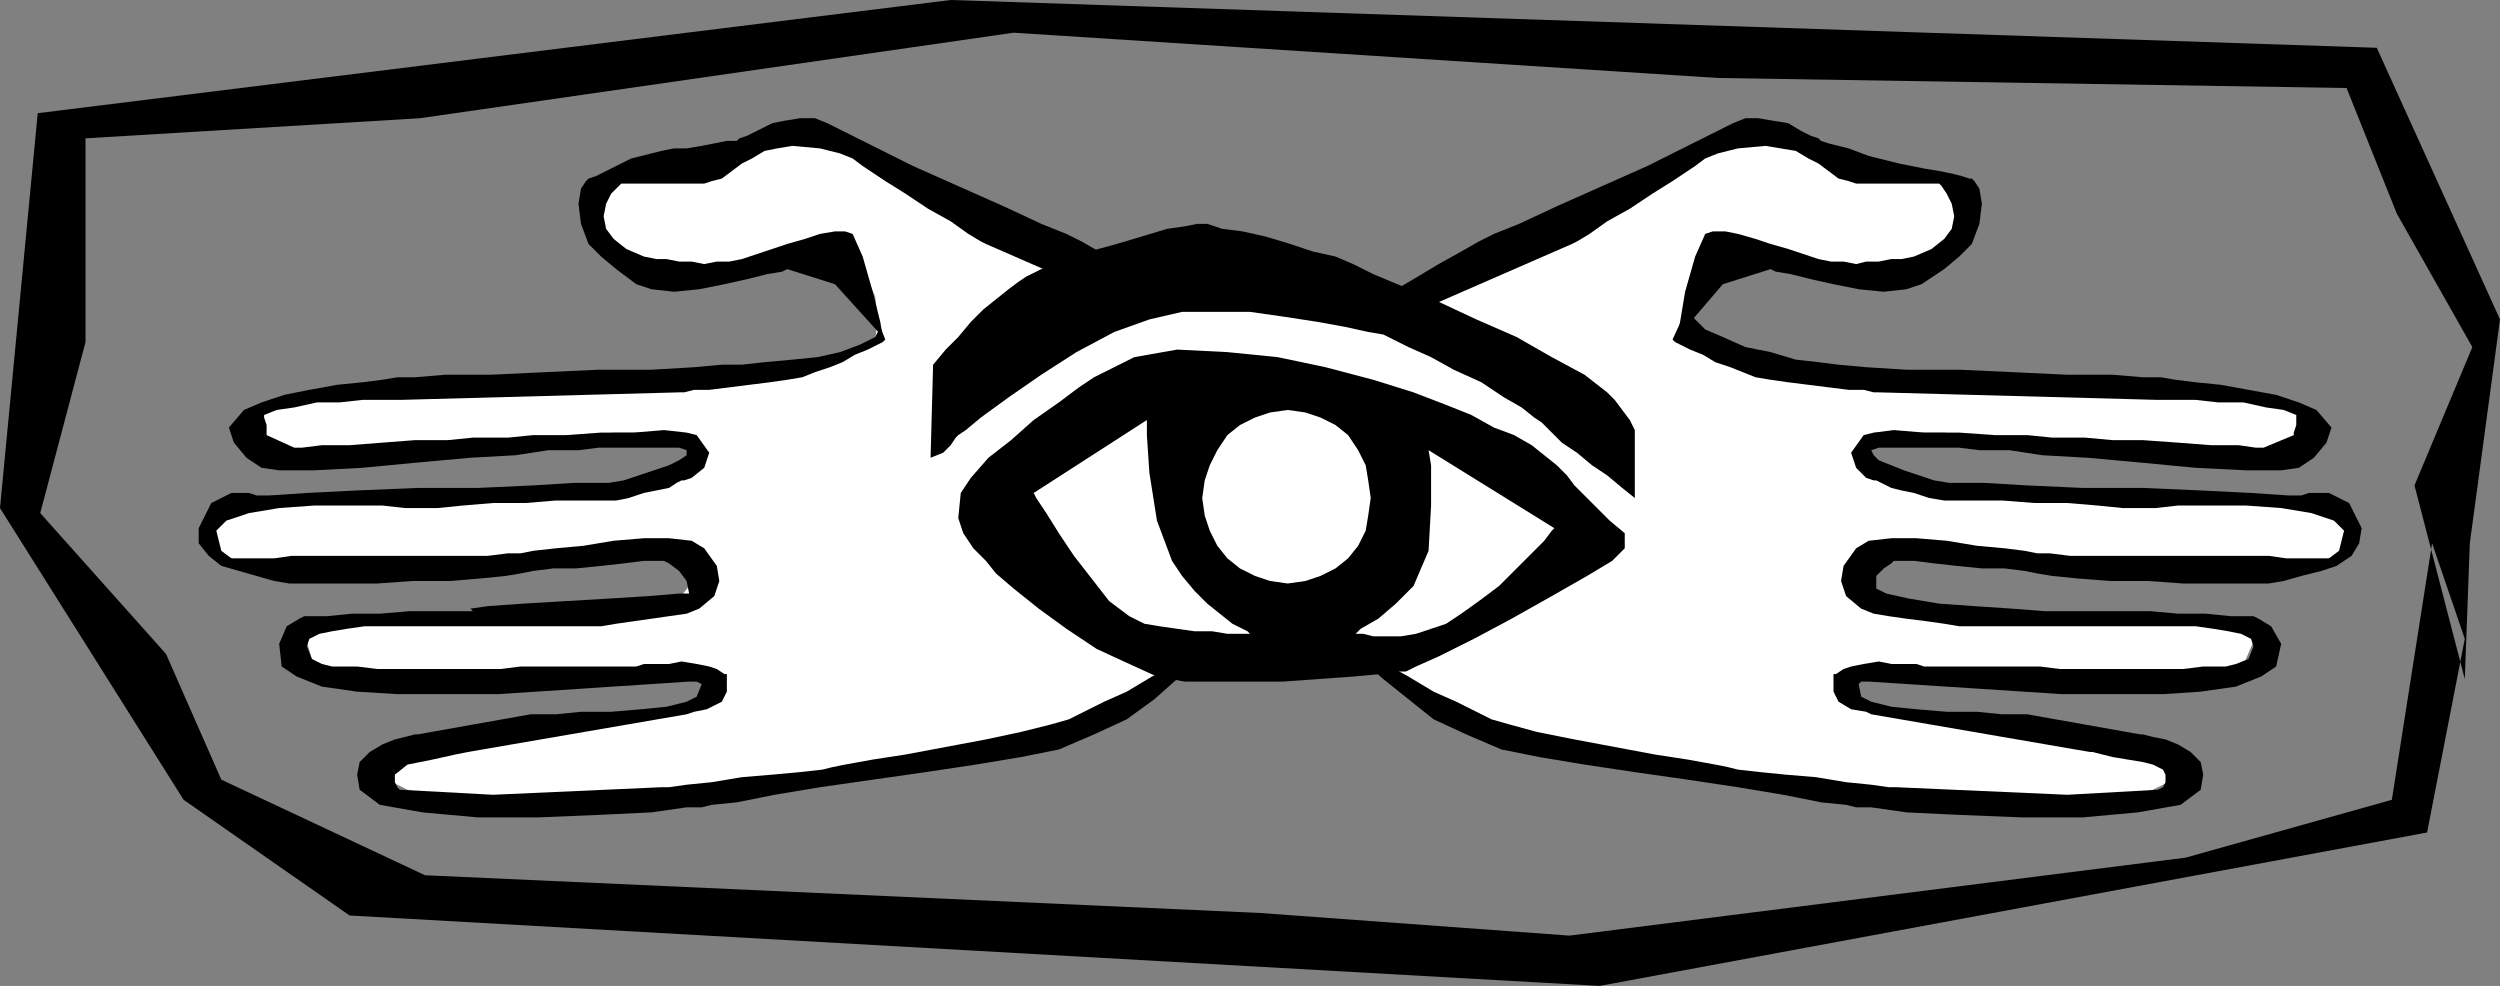 <?xml version="1.0" encoding="UTF-8" standalone="no"?>
<!DOCTYPE svg PUBLIC "-//W3C//DTD SVG 1.0//EN" "http://www.w3.org/TR/2001/REC-SVG-20010904/DTD/svg10.dtd">
<svg xmlns="http://www.w3.org/2000/svg" xmlns:xlink="http://www.w3.org/1999/xlink" fill-rule="evenodd" height="0.392in" preserveAspectRatio="none" stroke-linecap="round" viewBox="0 0 994 392" width="0.994in">
<rect x="0" y="0" width="994" height="392" fill="#808080" stroke="none"/>
<style type="text/css">
.brush0 { fill: rgb(255,255,255); }
.pen0 { stroke: rgb(0,0,0); stroke-width: 1; stroke-linejoin: round; }
.brush1 { fill: none; }
.pen1 { stroke: none; }
.brush2 { fill: rgb(0,0,0); }
</style>
<g>
<polygon class="pen1 brush0" points="515,150 517,149 523,145 531,139 541,132 552,125 562,118 571,111 577,106 583,102 590,99 599,96 609,93 619,89 630,85 642,80 653,74 663,68 669,63 674,59 677,56 680,55 684,54 688,53 695,53 703,54 711,55 718,58 725,61 731,64 736,66 739,68 740,69 742,69 747,69 755,69 763,70 772,71 778,74 783,78 783,83 780,92 777,98 773,104 769,107 764,110 758,111 750,110 741,108 732,106 722,104 714,103 706,101 700,100 694,100 691,99 690,99 674,108 673,110 671,116 670,123 671,130 677,136 685,141 692,144 695,145 699,145 708,146 722,147 738,148 754,149 768,150 779,150 784,151 790,151 803,152 821,153 841,153 861,154 879,155 892,157 898,158 904,160 912,163 919,167 920,172 917,177 912,179 909,180 907,180 866,181 789,174 787,174 781,173 773,172 764,172 755,172 747,173 742,175 741,179 747,186 757,190 766,192 770,193 811,194 923,199 925,201 931,205 935,211 935,216 930,220 922,224 914,226 911,227 838,227 779,217 777,217 773,217 766,218 759,219 752,220 746,222 742,224 741,227 744,233 748,238 751,242 753,243 813,247 816,247 826,246 838,246 853,245 868,245 882,245 892,247 896,249 896,255 893,262 890,267 888,269 847,274 768,271 766,271 762,270 756,270 750,269 743,270 738,270 735,272 735,274 738,277 742,279 748,281 754,283 759,284 764,285 768,286 769,286 842,297 846,298 853,300 861,304 864,309 862,311 856,314 849,316 841,317 832,318 825,319 820,320 818,320 813,320 801,319 783,318 762,317 741,315 722,314 708,312 702,311 696,310 684,308 668,305 649,302 631,299 615,296 602,294 596,293 592,292 586,289 578,284 570,279 561,274 554,269 547,264 543,261 537,255 532,248 528,242 526,240 508,178 507,174 507,166 509,156 515,150"/>
<polygon class="pen1 brush2" points="505,172 506,183 511,208 518,234 528,251 534,256 541,262 550,270 560,278 570,286 583,292 597,298 612,301 630,304 650,307 671,310 691,313 709,316 724,319 734,320 738,321 744,321 758,323 779,324 804,325 828,325 850,323 867,320 875,314 876,308 875,303 871,299 866,296 861,294 856,293 852,292 851,292 806,284 803,284 796,284 786,283 774,283 762,282 752,281 744,279 740,277 739,272 740,271 742,271 743,271 820,276 823,276 832,276 845,276 860,276 875,275 889,273 899,269 905,265 907,256 903,249 898,246 896,245 894,245 887,245 877,244 866,244 855,243 844,243 835,243 830,243 824,243 813,243 800,242 785,241 771,240 759,238 750,236 746,234 746,229 749,226 752,224 753,223 755,223 761,223 769,224 778,225 788,226 797,226 805,227 810,228 816,229 826,230 839,231 854,231 868,232 881,232 891,232 897,232 902,232 908,231 915,229 923,227 929,225 935,221 938,216 939,210 934,200 926,196 918,196 915,197 910,197 895,196 875,195 852,194 828,194 806,193 789,192 780,192 775,192 769,191 763,189 757,187 752,185 747,183 745,181 744,179 747,178 753,178 761,178 770,178 779,178 787,179 792,179 794,179 799,179 812,181 830,182 852,184 873,186 893,187 907,187 914,186 920,182 925,176 927,170 921,163 914,160 905,157 894,155 883,153 873,152 865,151 859,150 857,150 852,150 840,149 822,149 801,148 779,147 758,147 742,146 731,145 723,144 714,143 704,140 694,138 685,134 678,131 673,126 671,122 665,135 666,136 668,137 672,139 677,141 682,144 688,146 693,148 698,150 704,151 711,152 719,153 727,154 735,155 741,155 745,156 747,156 858,159 860,159 865,159 873,159 882,160 892,160 901,162 908,163 913,165 913,166 913,169 912,172 912,173 900,178 897,178 890,177 879,177 866,176 852,175 840,175 829,174 823,174 816,174 806,173 793,173 779,172 765,172 753,171 745,172 741,173 736,180 738,186 742,190 745,191 746,191 748,192 752,194 756,195 761,196 767,198 773,199 778,199 786,199 796,199 809,200 822,200 834,201 844,202 851,202 854,202 857,202 866,201 878,201 893,201 907,202 919,204 928,207 932,211 930,219 926,222 921,222 919,222 918,222 914,222 909,222 902,221 895,221 889,221 883,221 878,221 873,221 864,221 854,221 844,221 833,221 823,221 815,220 810,220 805,219 797,218 786,217 774,215 762,214 752,214 743,215 738,218 733,225 732,231 734,237 740,242 745,244 751,245 758,246 766,247 773,248 779,249 783,249 784,249 787,249 794,249 804,249 816,249 828,249 840,249 849,249 855,249 860,249 866,249 873,249 880,250 886,251 891,252 895,254 896,257 894,262 889,264 885,265 883,265 881,265 876,265 868,266 859,266 849,266 839,266 831,266 825,266 819,266 811,265 801,265 791,265 782,265 774,265 768,265 766,265 765,265 762,264 757,264 752,264 747,263 741,264 736,265 733,266 730,268 729,268 729,270 729,275 731,279 736,282 742,283 744,284 831,299 832,299 836,300 840,301 846,302 852,303 856,304 860,306 861,308 861,311 860,313 858,314 858,314 822,316 754,313 751,313 744,312 734,311 722,309 710,308 700,307 691,306 687,305 682,304 671,302 658,300 642,297 626,294 611,291 600,288 593,286 587,283 579,279 570,275 560,269 551,264 542,257 535,251 530,244 523,226 517,202 512,181 510,172 505,172"/>
<polygon class="pen1 brush2" points="667,134 685,113 704,107 706,108 712,109 720,111 729,113 739,115 749,116 758,115 764,113 773,107 779,102 784,97 787,89 788,81 787,75 785,72 784,71 783,71 780,70 776,69 771,68 765,67 760,66 755,65 751,64 743,62 735,59 727,57 724,56 723,55 720,54 716,52 711,49 705,48 699,47 694,47 689,49 683,52 671,58 655,66 637,74 619,82 604,89 594,93 590,95 588,96 581,100 572,105 562,111 550,118 540,125 531,131 525,137 518,146 512,156 506,164 504,168 505,169 508,169 510,168 511,167 514,165 522,160 531,153 538,148 541,145 545,141 550,137 556,132 561,128 566,124 569,122 570,121 625,97 627,96 632,93 639,88 648,83 657,77 665,72 671,68 674,66 678,63 683,61 691,59 702,58 708,59 714,60 719,63 723,65 727,68 731,71 735,72 738,73 742,73 747,73 752,73 758,73 763,73 767,73 770,73 771,73 772,74 774,77 776,81 777,86 776,91 773,95 768,99 761,102 756,103 752,103 747,104 742,104 738,105 733,104 728,104 723,103 717,101 711,99 704,97 698,95 691,93 686,92 681,92 678,93 674,102 670,116 668,128 667,134"/>
<polygon class="pen1 brush0" points="503,150 501,149 495,145 487,139 477,132 466,125 456,118 447,111 441,106 435,102 428,99 419,96 409,93 398,89 387,85 375,80 364,74 354,68 348,63 343,59 340,56 337,55 334,54 329,53 323,53 315,54 307,55 300,58 293,61 287,64 282,66 279,68 278,69 276,69 270,68 263,67 254,67 246,68 239,70 235,75 235,83 238,92 241,98 244,104 249,107 254,110 260,111 267,110 276,108 286,106 295,104 304,103 311,101 318,100 323,100 326,99 327,99 344,108 345,111 348,118 349,127 348,135 342,140 333,143 325,145 322,145 318,145 309,146 295,147 280,148 264,149 249,150 239,150 234,151 228,151 215,152 197,153 177,153 157,154 139,155 126,157 120,158 114,160 106,163 99,167 97,172 101,177 105,179 109,180 110,180 151,181 228,174 230,174 236,173 244,172 254,172 263,172 270,173 275,175 276,179 270,186 260,190 251,192 247,193 207,194 95,199 92,201 87,205 82,211 82,216 88,220 96,224 104,226 107,227 180,227 239,217 241,217 245,217 252,218 259,219 266,220 272,222 276,224 277,227 274,233 270,238 266,242 265,243 205,247 202,247 192,246 179,246 164,245 149,245 136,245 126,247 122,249 122,255 124,262 127,267 129,269 171,274 250,271 252,271 256,270 261,270 268,269 274,270 280,270 283,272 283,274 280,277 276,279 270,281 264,283 258,284 253,285 249,286 248,286 175,297 172,298 164,300 157,304 154,309 156,311 162,314 169,316 177,317 186,318 193,319 198,320 200,320 205,320 217,319 235,318 256,317 277,315 296,314 310,312 316,311 322,310 334,308 350,305 368,302 387,299 403,296 416,294 422,293 426,292 432,289 440,284 448,279 457,274 464,269 471,264 475,261 481,255 487,248 490,242 492,240 510,178 511,174 511,166 509,156 503,150"/>
<polygon class="pen1 brush2" points="513,172 512,183 508,208 501,234 491,251 485,256 477,262 468,270 459,278 448,286 435,292 421,298 406,301 388,304 368,307 347,310 326,313 308,316 293,319 283,320 279,321 273,321 259,323 238,324 214,325 190,325 168,323 151,320 143,314 142,308 143,303 147,299 152,296 157,294 161,293 165,292 166,292 211,284 214,284 221,284 231,283 243,283 255,282 265,281 273,279 277,277 279,272 277,271 275,271 274,271 198,276 195,276 186,276 173,276 158,276 142,275 128,273 118,269 112,265 111,256 114,249 119,246 121,245 124,245 130,245 140,244 151,244 163,243 174,243 183,243 188,243 187,242 194,241 208,240 225,239 242,238 258,237 270,236 274,236 273,231 270,227 266,224 264,223 262,223 256,223 248,224 239,225 229,226 220,226 212,227 207,228 201,229 191,230 179,231 164,231 150,232 137,232 126,232 120,232 115,232 109,231 102,229 95,227 88,225 83,221 79,216 79,210 84,200 92,196 99,196 102,197 107,197 122,196 142,195 166,194 190,194 212,193 228,192 237,192 242,192 248,191 254,189 260,187 266,185 270,183 273,181 273,179 270,178 264,178 256,178 247,178 238,178 230,179 225,179 223,179 218,179 205,181 187,182 165,184 144,186 125,187 111,187 104,186 98,182 93,176 91,170 97,163 104,160 113,157 123,155 134,153 144,152 152,151 158,150 160,150 165,150 177,149 195,149 216,148 238,147 259,147 276,146 287,145 295,145 304,144 315,143 325,142 334,140 342,137 348,134 350,130 352,135 351,136 349,137 345,139 340,141 335,144 330,146 324,148 319,150 313,151 306,152 298,153 290,154 282,155 276,155 272,156 270,156 159,159 157,159 152,159 144,159 135,160 126,160 117,162 110,163 105,165 105,166 106,169 106,172 106,173 117,178 120,178 128,177 139,177 152,176 165,175 178,175 188,174 195,174 202,174 212,173 225,173 239,172 252,172 264,171 273,172 277,173 282,180 280,186 275,190 272,191 271,191 269,192 266,194 261,195 256,196 250,198 245,199 239,199 231,199 221,199 209,200 196,200 184,201 174,202 167,202 164,202 161,202 152,201 140,201 125,201 111,202 99,204 90,207 86,211 88,219 92,222 97,222 99,222 100,222 104,222 109,222 116,221 122,221 129,221 135,221 139,221 144,221 153,221 163,221 173,221 184,221 194,221 202,220 207,220 212,219 221,218 232,217 244,215 256,214 266,214 275,215 280,218 285,225 286,231 284,237 278,242 273,244 266,245 259,246 252,247 245,248 239,249 235,249 234,249 231,249 224,249 214,249 202,249 189,249 177,249 168,249 162,249 158,249 152,249 145,249 138,250 132,251 127,252 123,254 122,257 124,262 128,264 132,265 134,265 136,265 142,265 150,266 159,266 169,266 179,266 187,266 193,266 199,266 207,265 217,265 227,265 236,265 244,265 250,265 252,265 253,265 256,264 261,264 266,264 271,263 277,264 282,265 285,266 288,268 289,268 289,270 289,275 287,279 281,282 276,283 273,284 186,299 181,300 172,302 162,304 157,308 157,311 158,313 159,314 159,314 196,316 263,313 266,313 273,312 283,311 295,309 307,308 318,307 327,306 331,305 336,304 347,302 360,300 376,297 392,294 406,291 418,288 425,286 431,283 439,279 448,275 458,269 468,264 477,257 484,251 489,244 496,226 502,202 506,181 508,172 513,172"/>
<polygon class="pen1 brush2" points="351,134 332,113 313,107 311,108 305,109 297,111 288,113 278,115 268,116 259,115 253,113 245,107 239,102 234,97 231,89 230,81 231,75 233,72 234,71 237,70 243,67 251,63 259,61 263,60 268,59 273,59 279,58 284,57 289,56 292,56 293,56 294,55 297,54 301,52 307,49 312,48 318,47 324,47 329,49 335,52 347,58 363,66 381,74 399,82 414,89 424,93 428,95 430,96 437,100 446,105 457,111 468,118 479,125 488,131 494,137 501,146 507,156 512,164 514,168 513,169 511,169 508,168 507,167 504,165 497,160 488,153 481,148 478,145 473,141 467,137 461,132 456,128 451,124 448,122 447,121 392,97 390,96 385,93 378,88 369,83 360,77 352,72 346,68 343,66 339,63 334,61 326,59 315,58 309,59 304,60 299,63 295,65 291,68 287,71 283,72 280,73 276,73 271,73 266,73 260,73 255,73 251,73 248,73 247,73 246,74 243,77 241,81 240,86 241,91 244,95 249,99 256,102 261,103 265,103 270,104 275,104 280,105 285,104 290,104 295,103 301,101 307,99 313,97 320,95 326,93 332,92 336,92 339,93 343,102 347,116 350,128 351,134"/>
<polygon class="pen1 brush0" points="375,180 388,198 632,218 634,213 639,201 643,189 643,181 639,177 629,171 616,163 600,154 584,144 568,136 554,129 544,124 535,121 524,120 511,119 497,118 482,119 466,120 451,122 437,124 424,128 412,136 401,145 392,155 385,164 379,172 376,178 375,180"/>
<polygon class="pen1 brush0" points="371,187 373,189 378,196 385,205 394,216 403,227 412,236 420,244 426,248 432,250 438,252 446,254 454,256 462,258 470,260 477,261 483,261 491,261 502,261 515,261 529,261 543,261 556,260 567,258 574,256 581,252 592,245 604,237 617,229 629,221 639,214 646,209 649,207 647,204 642,197 636,189 630,182 625,176 620,170 614,165 610,163 610,162 605,159 596,155 586,150 575,145 566,141 559,138 557,137 554,136 549,134 541,131 533,128 524,126 515,124 507,122 500,122 492,123 481,124 467,126 452,129 438,133 424,137 412,142 404,148 401,151 396,157 391,163 385,170 380,176 375,182 372,186 371,187"/>
<polygon class="pen1 brush2" points="437,149 435,150 429,154 421,160 411,167 402,175 393,182 386,190 382,196 381,206 383,212 387,218 392,223 396,228 403,234 413,242 424,250 436,258 449,264 460,269 471,271 482,271 495,271 510,271 524,270 538,269 549,268 556,267 559,267 563,265 572,261 586,254 601,246 617,237 631,229 641,223 646,218 646,212 640,207 633,200 626,193 623,189 619,185 614,181 609,177 602,173 594,170 585,165 575,161 562,156 546,151 527,146 508,142 488,140 468,139 451,142 437,149"/>
<polygon class="pen1 brush0" points="512,232 505,231 499,229 493,226 488,222 484,217 481,211 479,205 478,198 479,191 481,185 484,179 488,173 493,169 499,166 505,164 512,163 519,164 525,166 531,169 536,173 540,179 543,185 544,191 545,198 544,205 543,211 540,217 536,222 531,226 525,229 519,231 512,232"/>
<polygon class="pen1 brush0" points="456,167 411,196 412,198 416,204 421,212 427,221 434,230 441,239 449,245 455,248 461,249 468,250 475,251 482,251 488,252 493,252 496,252 497,252 496,251 494,250 490,248 485,244 480,240 475,235 470,229 466,223 460,207 457,188 456,173 456,167"/>
<polygon class="pen1 brush0" points="568,179 569,185 569,201 568,219 562,233 555,240 548,246 541,250 539,252 540,252 542,252 546,253 551,253 557,253 563,252 569,250 575,248 581,244 588,239 596,233 603,226 609,220 614,215 617,211 618,210 568,179"/>
<polygon class="pen1 brush2" points="650,171 648,167 645,163 642,159 639,156 630,149 617,142 603,134 587,127 572,120 558,114 546,109 538,105 531,102 522,100 513,97 503,94 494,92 486,91 480,89 476,89 471,90 464,91 454,94 444,97 433,100 423,104 414,107 408,110 405,112 401,115 396,119 391,123 386,128 381,134 376,139 371,145 370,182 375,180 378,177 380,174 381,173 384,171 390,166 401,158 414,149 428,140 443,132 457,127 470,124 483,124 497,124 511,126 524,128 535,130 544,132 550,133 552,134 554,135 560,138 569,142 578,147 589,152 598,158 605,162 610,166 613,168 617,172 621,176 627,180 633,185 639,189 645,194 650,198 650,171"/>
<polygon class="pen1 brush2" points="982,216 994,127 945,19 378,0 15,45 0,202 73,318 139,364 636,392 965,331 980,254 967,216 951,318 869,341 624,372 501,363 169,348 88,310 66,260 16,204 34,136 34,55 167,47 403,13 683,31 933,35 953,85 983,138 960,193 980,270 982,216"/>
</g>
</svg>
